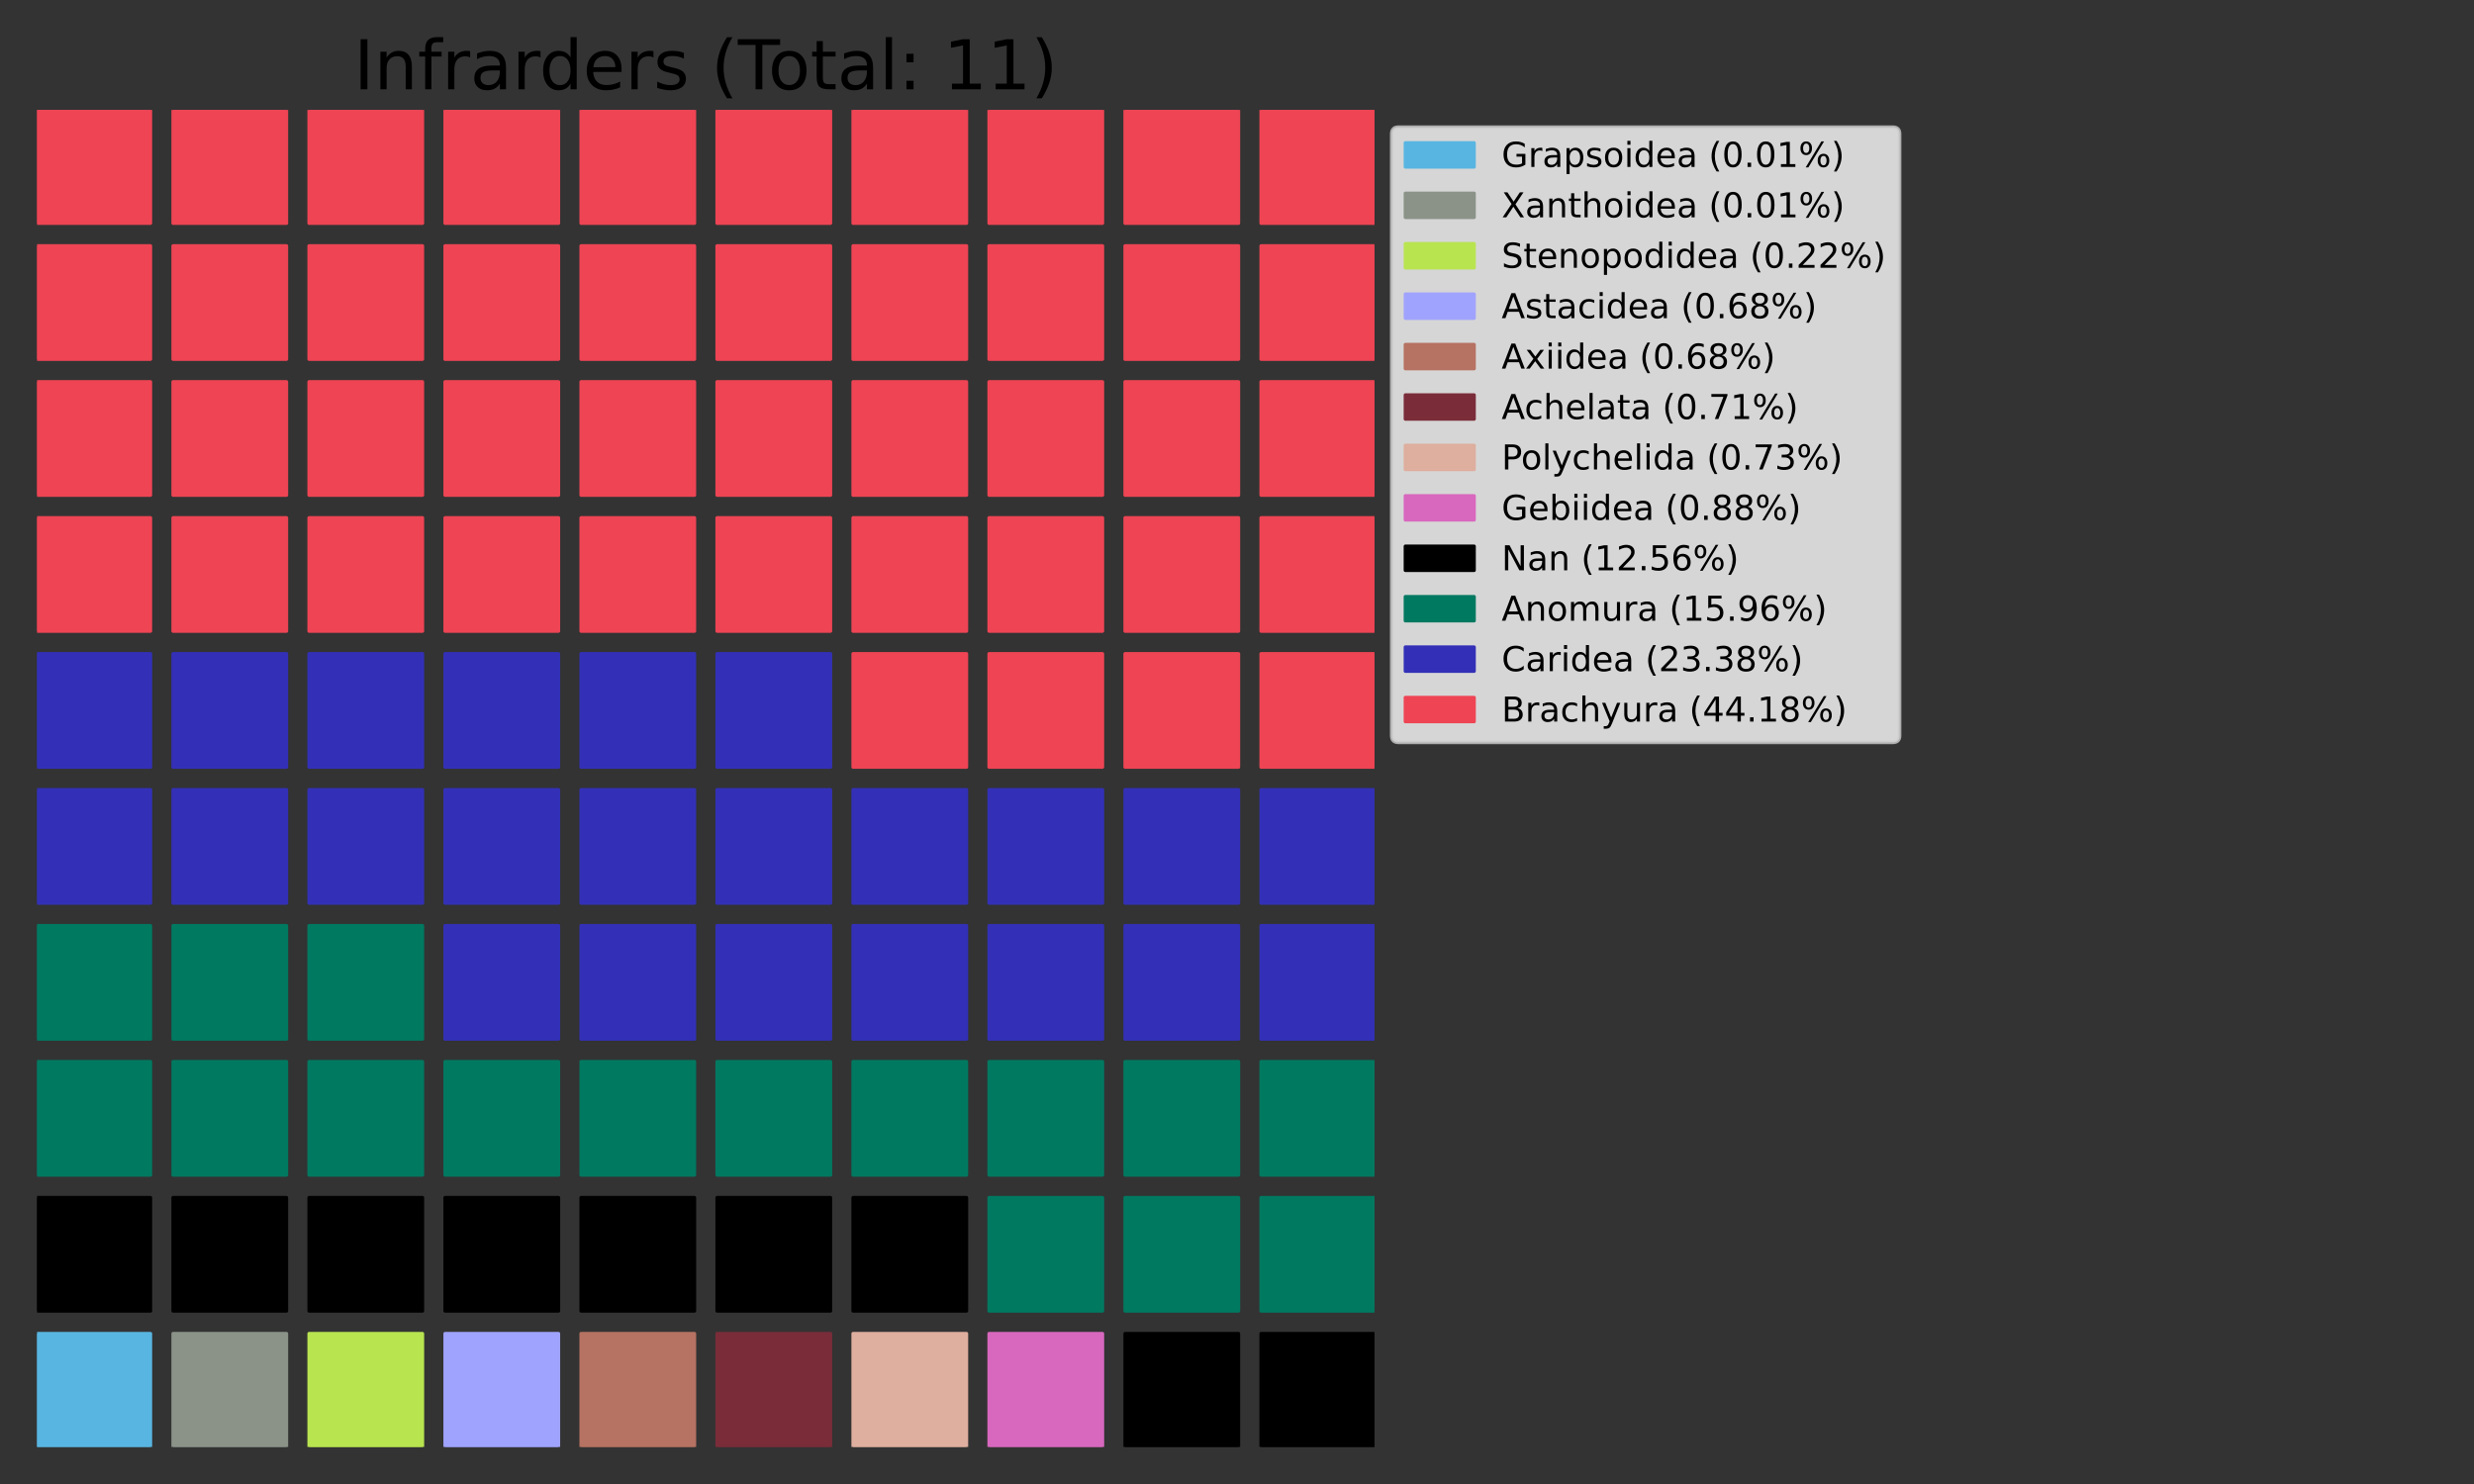 <?xml version="1.0" encoding="utf-8" standalone="no"?>
<!DOCTYPE svg PUBLIC "-//W3C//DTD SVG 1.1//EN"
  "http://www.w3.org/Graphics/SVG/1.1/DTD/svg11.dtd">
<!-- Created with matplotlib (https://matplotlib.org/) -->
<svg height="432pt" version="1.1" viewBox="0 0 720 432" width="720pt" xmlns="http://www.w3.org/2000/svg" xmlns:xlink="http://www.w3.org/1999/xlink">
 <rect x="0" y="0" width="720" height="432" fill="#333333" stroke="none"/>
 <defs>
  <style type="text/css">*{stroke-linecap:butt;stroke-linejoin:round;}</style>
 </defs>
 <g id="figure_1">
  <g id="patch_1">
   <path d="M 0 432 
L 720 432 
L 720 0 
L 0 0 
z
" style="fill:none;"/>
  </g>
  <g id="axes_1">
   <g id="patch_2">
    <path clip-path="url(#p8148601b34)" d="M 10.8 421.2 
L 43.783 421.2 
L 43.783 388.217 
L 10.8 388.217 
z
" style="fill:#58b5e1;stroke:#58b5e1;stroke-linejoin:miter;"/>
   </g>
   <g id="patch_3">
    <path clip-path="url(#p8148601b34)" d="M 50.38 421.2 
L 83.363 421.2 
L 83.363 388.217 
L 50.38 388.217 
z
" style="fill:#8b9388;stroke:#8b9388;stroke-linejoin:miter;"/>
   </g>
   <g id="patch_4">
    <path clip-path="url(#p8148601b34)" d="M 89.96 421.2 
L 122.943 421.2 
L 122.943 388.217 
L 89.96 388.217 
z
" style="fill:#b8e450;stroke:#b8e450;stroke-linejoin:miter;"/>
   </g>
   <g id="patch_5">
    <path clip-path="url(#p8148601b34)" d="M 129.54 421.2 
L 162.523 421.2 
L 162.523 388.217 
L 129.54 388.217 
z
" style="fill:#a0a3fd;stroke:#a0a3fd;stroke-linejoin:miter;"/>
   </g>
   <g id="patch_6">
    <path clip-path="url(#p8148601b34)" d="M 169.12 421.2 
L 202.103 421.2 
L 202.103 388.217 
L 169.12 388.217 
z
" style="fill:#b67262;stroke:#b67262;stroke-linejoin:miter;"/>
   </g>
   <g id="patch_7">
    <path clip-path="url(#p8148601b34)" d="M 208.7 421.2 
L 241.683 421.2 
L 241.683 388.217 
L 208.7 388.217 
z
" style="fill:#7a2c39;stroke:#7a2c39;stroke-linejoin:miter;"/>
   </g>
   <g id="patch_8">
    <path clip-path="url(#p8148601b34)" d="M 248.28 421.2 
L 281.263 421.2 
L 281.263 388.217 
L 248.28 388.217 
z
" style="fill:#deae9e;stroke:#deae9e;stroke-linejoin:miter;"/>
   </g>
   <g id="patch_9">
    <path clip-path="url(#p8148601b34)" d="M 287.86 421.2 
L 320.843 421.2 
L 320.843 388.217 
L 287.86 388.217 
z
" style="fill:#d867be;stroke:#d867be;stroke-linejoin:miter;"/>
   </g>
   <g id="patch_10">
    <path clip-path="url(#p8148601b34)" d="M 327.44 421.2 
L 360.423 421.2 
L 360.423 388.217 
L 327.44 388.217 
z
" style="stroke:#000000;stroke-linejoin:miter;"/>
   </g>
   <g id="patch_11">
    <path clip-path="url(#p8148601b34)" d="M 367.02 421.2 
L 400.003 421.2 
L 400.003 388.217 
L 367.02 388.217 
z
" style="stroke:#000000;stroke-linejoin:miter;"/>
   </g>
   <g id="patch_12">
    <path clip-path="url(#p8148601b34)" d="M 10.8 381.62 
L 43.783 381.62 
L 43.783 348.637 
L 10.8 348.637 
z
" style="stroke:#000000;stroke-linejoin:miter;"/>
   </g>
   <g id="patch_13">
    <path clip-path="url(#p8148601b34)" d="M 50.38 381.62 
L 83.363 381.62 
L 83.363 348.637 
L 50.38 348.637 
z
" style="stroke:#000000;stroke-linejoin:miter;"/>
   </g>
   <g id="patch_14">
    <path clip-path="url(#p8148601b34)" d="M 89.96 381.62 
L 122.943 381.62 
L 122.943 348.637 
L 89.96 348.637 
z
" style="stroke:#000000;stroke-linejoin:miter;"/>
   </g>
   <g id="patch_15">
    <path clip-path="url(#p8148601b34)" d="M 129.54 381.62 
L 162.523 381.62 
L 162.523 348.637 
L 129.54 348.637 
z
" style="stroke:#000000;stroke-linejoin:miter;"/>
   </g>
   <g id="patch_16">
    <path clip-path="url(#p8148601b34)" d="M 169.12 381.62 
L 202.103 381.62 
L 202.103 348.637 
L 169.12 348.637 
z
" style="stroke:#000000;stroke-linejoin:miter;"/>
   </g>
   <g id="patch_17">
    <path clip-path="url(#p8148601b34)" d="M 208.7 381.62 
L 241.683 381.62 
L 241.683 348.637 
L 208.7 348.637 
z
" style="stroke:#000000;stroke-linejoin:miter;"/>
   </g>
   <g id="patch_18">
    <path clip-path="url(#p8148601b34)" d="M 248.28 381.62 
L 281.263 381.62 
L 281.263 348.637 
L 248.28 348.637 
z
" style="stroke:#000000;stroke-linejoin:miter;"/>
   </g>
   <g id="patch_19">
    <path clip-path="url(#p8148601b34)" d="M 287.86 381.62 
L 320.843 381.62 
L 320.843 348.637 
L 287.86 348.637 
z
" style="fill:#007961;stroke:#007961;stroke-linejoin:miter;"/>
   </g>
   <g id="patch_20">
    <path clip-path="url(#p8148601b34)" d="M 327.44 381.62 
L 360.423 381.62 
L 360.423 348.637 
L 327.44 348.637 
z
" style="fill:#007961;stroke:#007961;stroke-linejoin:miter;"/>
   </g>
   <g id="patch_21">
    <path clip-path="url(#p8148601b34)" d="M 367.02 381.62 
L 400.003 381.62 
L 400.003 348.637 
L 367.02 348.637 
z
" style="fill:#007961;stroke:#007961;stroke-linejoin:miter;"/>
   </g>
   <g id="patch_22">
    <path clip-path="url(#p8148601b34)" d="M 10.8 342.04 
L 43.783 342.04 
L 43.783 309.057 
L 10.8 309.057 
z
" style="fill:#007961;stroke:#007961;stroke-linejoin:miter;"/>
   </g>
   <g id="patch_23">
    <path clip-path="url(#p8148601b34)" d="M 50.38 342.04 
L 83.363 342.04 
L 83.363 309.057 
L 50.38 309.057 
z
" style="fill:#007961;stroke:#007961;stroke-linejoin:miter;"/>
   </g>
   <g id="patch_24">
    <path clip-path="url(#p8148601b34)" d="M 89.96 342.04 
L 122.943 342.04 
L 122.943 309.057 
L 89.96 309.057 
z
" style="fill:#007961;stroke:#007961;stroke-linejoin:miter;"/>
   </g>
   <g id="patch_25">
    <path clip-path="url(#p8148601b34)" d="M 129.54 342.04 
L 162.523 342.04 
L 162.523 309.057 
L 129.54 309.057 
z
" style="fill:#007961;stroke:#007961;stroke-linejoin:miter;"/>
   </g>
   <g id="patch_26">
    <path clip-path="url(#p8148601b34)" d="M 169.12 342.04 
L 202.103 342.04 
L 202.103 309.057 
L 169.12 309.057 
z
" style="fill:#007961;stroke:#007961;stroke-linejoin:miter;"/>
   </g>
   <g id="patch_27">
    <path clip-path="url(#p8148601b34)" d="M 208.7 342.04 
L 241.683 342.04 
L 241.683 309.057 
L 208.7 309.057 
z
" style="fill:#007961;stroke:#007961;stroke-linejoin:miter;"/>
   </g>
   <g id="patch_28">
    <path clip-path="url(#p8148601b34)" d="M 248.28 342.04 
L 281.263 342.04 
L 281.263 309.057 
L 248.28 309.057 
z
" style="fill:#007961;stroke:#007961;stroke-linejoin:miter;"/>
   </g>
   <g id="patch_29">
    <path clip-path="url(#p8148601b34)" d="M 287.86 342.04 
L 320.843 342.04 
L 320.843 309.057 
L 287.86 309.057 
z
" style="fill:#007961;stroke:#007961;stroke-linejoin:miter;"/>
   </g>
   <g id="patch_30">
    <path clip-path="url(#p8148601b34)" d="M 327.44 342.04 
L 360.423 342.04 
L 360.423 309.057 
L 327.44 309.057 
z
" style="fill:#007961;stroke:#007961;stroke-linejoin:miter;"/>
   </g>
   <g id="patch_31">
    <path clip-path="url(#p8148601b34)" d="M 367.02 342.04 
L 400.003 342.04 
L 400.003 309.057 
L 367.02 309.057 
z
" style="fill:#007961;stroke:#007961;stroke-linejoin:miter;"/>
   </g>
   <g id="patch_32">
    <path clip-path="url(#p8148601b34)" d="M 10.8 302.46 
L 43.783 302.46 
L 43.783 269.477 
L 10.8 269.477 
z
" style="fill:#007961;stroke:#007961;stroke-linejoin:miter;"/>
   </g>
   <g id="patch_33">
    <path clip-path="url(#p8148601b34)" d="M 50.38 302.46 
L 83.363 302.46 
L 83.363 269.477 
L 50.38 269.477 
z
" style="fill:#007961;stroke:#007961;stroke-linejoin:miter;"/>
   </g>
   <g id="patch_34">
    <path clip-path="url(#p8148601b34)" d="M 89.96 302.46 
L 122.943 302.46 
L 122.943 269.477 
L 89.96 269.477 
z
" style="fill:#007961;stroke:#007961;stroke-linejoin:miter;"/>
   </g>
   <g id="patch_35">
    <path clip-path="url(#p8148601b34)" d="M 129.54 302.46 
L 162.523 302.46 
L 162.523 269.477 
L 129.54 269.477 
z
" style="fill:#3330b7;stroke:#3330b7;stroke-linejoin:miter;"/>
   </g>
   <g id="patch_36">
    <path clip-path="url(#p8148601b34)" d="M 169.12 302.46 
L 202.103 302.46 
L 202.103 269.477 
L 169.12 269.477 
z
" style="fill:#3330b7;stroke:#3330b7;stroke-linejoin:miter;"/>
   </g>
   <g id="patch_37">
    <path clip-path="url(#p8148601b34)" d="M 208.7 302.46 
L 241.683 302.46 
L 241.683 269.477 
L 208.7 269.477 
z
" style="fill:#3330b7;stroke:#3330b7;stroke-linejoin:miter;"/>
   </g>
   <g id="patch_38">
    <path clip-path="url(#p8148601b34)" d="M 248.28 302.46 
L 281.263 302.46 
L 281.263 269.477 
L 248.28 269.477 
z
" style="fill:#3330b7;stroke:#3330b7;stroke-linejoin:miter;"/>
   </g>
   <g id="patch_39">
    <path clip-path="url(#p8148601b34)" d="M 287.86 302.46 
L 320.843 302.46 
L 320.843 269.477 
L 287.86 269.477 
z
" style="fill:#3330b7;stroke:#3330b7;stroke-linejoin:miter;"/>
   </g>
   <g id="patch_40">
    <path clip-path="url(#p8148601b34)" d="M 327.44 302.46 
L 360.423 302.46 
L 360.423 269.477 
L 327.44 269.477 
z
" style="fill:#3330b7;stroke:#3330b7;stroke-linejoin:miter;"/>
   </g>
   <g id="patch_41">
    <path clip-path="url(#p8148601b34)" d="M 367.02 302.46 
L 400.003 302.46 
L 400.003 269.477 
L 367.02 269.477 
z
" style="fill:#3330b7;stroke:#3330b7;stroke-linejoin:miter;"/>
   </g>
   <g id="patch_42">
    <path clip-path="url(#p8148601b34)" d="M 10.8 262.88 
L 43.783 262.88 
L 43.783 229.897 
L 10.8 229.897 
z
" style="fill:#3330b7;stroke:#3330b7;stroke-linejoin:miter;"/>
   </g>
   <g id="patch_43">
    <path clip-path="url(#p8148601b34)" d="M 50.38 262.88 
L 83.363 262.88 
L 83.363 229.897 
L 50.38 229.897 
z
" style="fill:#3330b7;stroke:#3330b7;stroke-linejoin:miter;"/>
   </g>
   <g id="patch_44">
    <path clip-path="url(#p8148601b34)" d="M 89.96 262.88 
L 122.943 262.88 
L 122.943 229.897 
L 89.96 229.897 
z
" style="fill:#3330b7;stroke:#3330b7;stroke-linejoin:miter;"/>
   </g>
   <g id="patch_45">
    <path clip-path="url(#p8148601b34)" d="M 129.54 262.88 
L 162.523 262.88 
L 162.523 229.897 
L 129.54 229.897 
z
" style="fill:#3330b7;stroke:#3330b7;stroke-linejoin:miter;"/>
   </g>
   <g id="patch_46">
    <path clip-path="url(#p8148601b34)" d="M 169.12 262.88 
L 202.103 262.88 
L 202.103 229.897 
L 169.12 229.897 
z
" style="fill:#3330b7;stroke:#3330b7;stroke-linejoin:miter;"/>
   </g>
   <g id="patch_47">
    <path clip-path="url(#p8148601b34)" d="M 208.7 262.88 
L 241.683 262.88 
L 241.683 229.897 
L 208.7 229.897 
z
" style="fill:#3330b7;stroke:#3330b7;stroke-linejoin:miter;"/>
   </g>
   <g id="patch_48">
    <path clip-path="url(#p8148601b34)" d="M 248.28 262.88 
L 281.263 262.88 
L 281.263 229.897 
L 248.28 229.897 
z
" style="fill:#3330b7;stroke:#3330b7;stroke-linejoin:miter;"/>
   </g>
   <g id="patch_49">
    <path clip-path="url(#p8148601b34)" d="M 287.86 262.88 
L 320.843 262.88 
L 320.843 229.897 
L 287.86 229.897 
z
" style="fill:#3330b7;stroke:#3330b7;stroke-linejoin:miter;"/>
   </g>
   <g id="patch_50">
    <path clip-path="url(#p8148601b34)" d="M 327.44 262.88 
L 360.423 262.88 
L 360.423 229.897 
L 327.44 229.897 
z
" style="fill:#3330b7;stroke:#3330b7;stroke-linejoin:miter;"/>
   </g>
   <g id="patch_51">
    <path clip-path="url(#p8148601b34)" d="M 367.02 262.88 
L 400.003 262.88 
L 400.003 229.897 
L 367.02 229.897 
z
" style="fill:#3330b7;stroke:#3330b7;stroke-linejoin:miter;"/>
   </g>
   <g id="patch_52">
    <path clip-path="url(#p8148601b34)" d="M 10.8 223.3 
L 43.783 223.3 
L 43.783 190.317 
L 10.8 190.317 
z
" style="fill:#3330b7;stroke:#3330b7;stroke-linejoin:miter;"/>
   </g>
   <g id="patch_53">
    <path clip-path="url(#p8148601b34)" d="M 50.38 223.3 
L 83.363 223.3 
L 83.363 190.317 
L 50.38 190.317 
z
" style="fill:#3330b7;stroke:#3330b7;stroke-linejoin:miter;"/>
   </g>
   <g id="patch_54">
    <path clip-path="url(#p8148601b34)" d="M 89.96 223.3 
L 122.943 223.3 
L 122.943 190.317 
L 89.96 190.317 
z
" style="fill:#3330b7;stroke:#3330b7;stroke-linejoin:miter;"/>
   </g>
   <g id="patch_55">
    <path clip-path="url(#p8148601b34)" d="M 129.54 223.3 
L 162.523 223.3 
L 162.523 190.317 
L 129.54 190.317 
z
" style="fill:#3330b7;stroke:#3330b7;stroke-linejoin:miter;"/>
   </g>
   <g id="patch_56">
    <path clip-path="url(#p8148601b34)" d="M 169.12 223.3 
L 202.103 223.3 
L 202.103 190.317 
L 169.12 190.317 
z
" style="fill:#3330b7;stroke:#3330b7;stroke-linejoin:miter;"/>
   </g>
   <g id="patch_57">
    <path clip-path="url(#p8148601b34)" d="M 208.7 223.3 
L 241.683 223.3 
L 241.683 190.317 
L 208.7 190.317 
z
" style="fill:#3330b7;stroke:#3330b7;stroke-linejoin:miter;"/>
   </g>
   <g id="patch_58">
    <path clip-path="url(#p8148601b34)" d="M 248.28 223.3 
L 281.263 223.3 
L 281.263 190.317 
L 248.28 190.317 
z
" style="fill:#ee4454;stroke:#ee4454;stroke-linejoin:miter;"/>
   </g>
   <g id="patch_59">
    <path clip-path="url(#p8148601b34)" d="M 287.86 223.3 
L 320.843 223.3 
L 320.843 190.317 
L 287.86 190.317 
z
" style="fill:#ee4454;stroke:#ee4454;stroke-linejoin:miter;"/>
   </g>
   <g id="patch_60">
    <path clip-path="url(#p8148601b34)" d="M 327.44 223.3 
L 360.423 223.3 
L 360.423 190.317 
L 327.44 190.317 
z
" style="fill:#ee4454;stroke:#ee4454;stroke-linejoin:miter;"/>
   </g>
   <g id="patch_61">
    <path clip-path="url(#p8148601b34)" d="M 367.02 223.3 
L 400.003 223.3 
L 400.003 190.317 
L 367.02 190.317 
z
" style="fill:#ee4454;stroke:#ee4454;stroke-linejoin:miter;"/>
   </g>
   <g id="patch_62">
    <path clip-path="url(#p8148601b34)" d="M 10.8 183.72 
L 43.783 183.72 
L 43.783 150.737 
L 10.8 150.737 
z
" style="fill:#ee4454;stroke:#ee4454;stroke-linejoin:miter;"/>
   </g>
   <g id="patch_63">
    <path clip-path="url(#p8148601b34)" d="M 50.38 183.72 
L 83.363 183.72 
L 83.363 150.737 
L 50.38 150.737 
z
" style="fill:#ee4454;stroke:#ee4454;stroke-linejoin:miter;"/>
   </g>
   <g id="patch_64">
    <path clip-path="url(#p8148601b34)" d="M 89.96 183.72 
L 122.943 183.72 
L 122.943 150.737 
L 89.96 150.737 
z
" style="fill:#ee4454;stroke:#ee4454;stroke-linejoin:miter;"/>
   </g>
   <g id="patch_65">
    <path clip-path="url(#p8148601b34)" d="M 129.54 183.72 
L 162.523 183.72 
L 162.523 150.737 
L 129.54 150.737 
z
" style="fill:#ee4454;stroke:#ee4454;stroke-linejoin:miter;"/>
   </g>
   <g id="patch_66">
    <path clip-path="url(#p8148601b34)" d="M 169.12 183.72 
L 202.103 183.72 
L 202.103 150.737 
L 169.12 150.737 
z
" style="fill:#ee4454;stroke:#ee4454;stroke-linejoin:miter;"/>
   </g>
   <g id="patch_67">
    <path clip-path="url(#p8148601b34)" d="M 208.7 183.72 
L 241.683 183.72 
L 241.683 150.737 
L 208.7 150.737 
z
" style="fill:#ee4454;stroke:#ee4454;stroke-linejoin:miter;"/>
   </g>
   <g id="patch_68">
    <path clip-path="url(#p8148601b34)" d="M 248.28 183.72 
L 281.263 183.72 
L 281.263 150.737 
L 248.28 150.737 
z
" style="fill:#ee4454;stroke:#ee4454;stroke-linejoin:miter;"/>
   </g>
   <g id="patch_69">
    <path clip-path="url(#p8148601b34)" d="M 287.86 183.72 
L 320.843 183.72 
L 320.843 150.737 
L 287.86 150.737 
z
" style="fill:#ee4454;stroke:#ee4454;stroke-linejoin:miter;"/>
   </g>
   <g id="patch_70">
    <path clip-path="url(#p8148601b34)" d="M 327.44 183.72 
L 360.423 183.72 
L 360.423 150.737 
L 327.44 150.737 
z
" style="fill:#ee4454;stroke:#ee4454;stroke-linejoin:miter;"/>
   </g>
   <g id="patch_71">
    <path clip-path="url(#p8148601b34)" d="M 367.02 183.72 
L 400.003 183.72 
L 400.003 150.737 
L 367.02 150.737 
z
" style="fill:#ee4454;stroke:#ee4454;stroke-linejoin:miter;"/>
   </g>
   <g id="patch_72">
    <path clip-path="url(#p8148601b34)" d="M 10.8 144.14 
L 43.783 144.14 
L 43.783 111.157 
L 10.8 111.157 
z
" style="fill:#ee4454;stroke:#ee4454;stroke-linejoin:miter;"/>
   </g>
   <g id="patch_73">
    <path clip-path="url(#p8148601b34)" d="M 50.38 144.14 
L 83.363 144.14 
L 83.363 111.157 
L 50.38 111.157 
z
" style="fill:#ee4454;stroke:#ee4454;stroke-linejoin:miter;"/>
   </g>
   <g id="patch_74">
    <path clip-path="url(#p8148601b34)" d="M 89.96 144.14 
L 122.943 144.14 
L 122.943 111.157 
L 89.96 111.157 
z
" style="fill:#ee4454;stroke:#ee4454;stroke-linejoin:miter;"/>
   </g>
   <g id="patch_75">
    <path clip-path="url(#p8148601b34)" d="M 129.54 144.14 
L 162.523 144.14 
L 162.523 111.157 
L 129.54 111.157 
z
" style="fill:#ee4454;stroke:#ee4454;stroke-linejoin:miter;"/>
   </g>
   <g id="patch_76">
    <path clip-path="url(#p8148601b34)" d="M 169.12 144.14 
L 202.103 144.14 
L 202.103 111.157 
L 169.12 111.157 
z
" style="fill:#ee4454;stroke:#ee4454;stroke-linejoin:miter;"/>
   </g>
   <g id="patch_77">
    <path clip-path="url(#p8148601b34)" d="M 208.7 144.14 
L 241.683 144.14 
L 241.683 111.157 
L 208.7 111.157 
z
" style="fill:#ee4454;stroke:#ee4454;stroke-linejoin:miter;"/>
   </g>
   <g id="patch_78">
    <path clip-path="url(#p8148601b34)" d="M 248.28 144.14 
L 281.263 144.14 
L 281.263 111.157 
L 248.28 111.157 
z
" style="fill:#ee4454;stroke:#ee4454;stroke-linejoin:miter;"/>
   </g>
   <g id="patch_79">
    <path clip-path="url(#p8148601b34)" d="M 287.86 144.14 
L 320.843 144.14 
L 320.843 111.157 
L 287.86 111.157 
z
" style="fill:#ee4454;stroke:#ee4454;stroke-linejoin:miter;"/>
   </g>
   <g id="patch_80">
    <path clip-path="url(#p8148601b34)" d="M 327.44 144.14 
L 360.423 144.14 
L 360.423 111.157 
L 327.44 111.157 
z
" style="fill:#ee4454;stroke:#ee4454;stroke-linejoin:miter;"/>
   </g>
   <g id="patch_81">
    <path clip-path="url(#p8148601b34)" d="M 367.02 144.14 
L 400.003 144.14 
L 400.003 111.157 
L 367.02 111.157 
z
" style="fill:#ee4454;stroke:#ee4454;stroke-linejoin:miter;"/>
   </g>
   <g id="patch_82">
    <path clip-path="url(#p8148601b34)" d="M 10.8 104.56 
L 43.783 104.56 
L 43.783 71.577 
L 10.8 71.577 
z
" style="fill:#ee4454;stroke:#ee4454;stroke-linejoin:miter;"/>
   </g>
   <g id="patch_83">
    <path clip-path="url(#p8148601b34)" d="M 50.38 104.56 
L 83.363 104.56 
L 83.363 71.577 
L 50.38 71.577 
z
" style="fill:#ee4454;stroke:#ee4454;stroke-linejoin:miter;"/>
   </g>
   <g id="patch_84">
    <path clip-path="url(#p8148601b34)" d="M 89.96 104.56 
L 122.943 104.56 
L 122.943 71.577 
L 89.96 71.577 
z
" style="fill:#ee4454;stroke:#ee4454;stroke-linejoin:miter;"/>
   </g>
   <g id="patch_85">
    <path clip-path="url(#p8148601b34)" d="M 129.54 104.56 
L 162.523 104.56 
L 162.523 71.577 
L 129.54 71.577 
z
" style="fill:#ee4454;stroke:#ee4454;stroke-linejoin:miter;"/>
   </g>
   <g id="patch_86">
    <path clip-path="url(#p8148601b34)" d="M 169.12 104.56 
L 202.103 104.56 
L 202.103 71.577 
L 169.12 71.577 
z
" style="fill:#ee4454;stroke:#ee4454;stroke-linejoin:miter;"/>
   </g>
   <g id="patch_87">
    <path clip-path="url(#p8148601b34)" d="M 208.7 104.56 
L 241.683 104.56 
L 241.683 71.577 
L 208.7 71.577 
z
" style="fill:#ee4454;stroke:#ee4454;stroke-linejoin:miter;"/>
   </g>
   <g id="patch_88">
    <path clip-path="url(#p8148601b34)" d="M 248.28 104.56 
L 281.263 104.56 
L 281.263 71.577 
L 248.28 71.577 
z
" style="fill:#ee4454;stroke:#ee4454;stroke-linejoin:miter;"/>
   </g>
   <g id="patch_89">
    <path clip-path="url(#p8148601b34)" d="M 287.86 104.56 
L 320.843 104.56 
L 320.843 71.577 
L 287.86 71.577 
z
" style="fill:#ee4454;stroke:#ee4454;stroke-linejoin:miter;"/>
   </g>
   <g id="patch_90">
    <path clip-path="url(#p8148601b34)" d="M 327.44 104.56 
L 360.423 104.56 
L 360.423 71.577 
L 327.44 71.577 
z
" style="fill:#ee4454;stroke:#ee4454;stroke-linejoin:miter;"/>
   </g>
   <g id="patch_91">
    <path clip-path="url(#p8148601b34)" d="M 367.02 104.56 
L 400.003 104.56 
L 400.003 71.577 
L 367.02 71.577 
z
" style="fill:#ee4454;stroke:#ee4454;stroke-linejoin:miter;"/>
   </g>
   <g id="patch_92">
    <path clip-path="url(#p8148601b34)" d="M 10.8 64.98 
L 43.783 64.98 
L 43.783 31.997 
L 10.8 31.997 
z
" style="fill:#ee4454;stroke:#ee4454;stroke-linejoin:miter;"/>
   </g>
   <g id="patch_93">
    <path clip-path="url(#p8148601b34)" d="M 50.38 64.98 
L 83.363 64.98 
L 83.363 31.997 
L 50.38 31.997 
z
" style="fill:#ee4454;stroke:#ee4454;stroke-linejoin:miter;"/>
   </g>
   <g id="patch_94">
    <path clip-path="url(#p8148601b34)" d="M 89.96 64.98 
L 122.943 64.98 
L 122.943 31.997 
L 89.96 31.997 
z
" style="fill:#ee4454;stroke:#ee4454;stroke-linejoin:miter;"/>
   </g>
   <g id="patch_95">
    <path clip-path="url(#p8148601b34)" d="M 129.54 64.98 
L 162.523 64.98 
L 162.523 31.997 
L 129.54 31.997 
z
" style="fill:#ee4454;stroke:#ee4454;stroke-linejoin:miter;"/>
   </g>
   <g id="patch_96">
    <path clip-path="url(#p8148601b34)" d="M 169.12 64.98 
L 202.103 64.98 
L 202.103 31.997 
L 169.12 31.997 
z
" style="fill:#ee4454;stroke:#ee4454;stroke-linejoin:miter;"/>
   </g>
   <g id="patch_97">
    <path clip-path="url(#p8148601b34)" d="M 208.7 64.98 
L 241.683 64.98 
L 241.683 31.997 
L 208.7 31.997 
z
" style="fill:#ee4454;stroke:#ee4454;stroke-linejoin:miter;"/>
   </g>
   <g id="patch_98">
    <path clip-path="url(#p8148601b34)" d="M 248.28 64.98 
L 281.263 64.98 
L 281.263 31.997 
L 248.28 31.997 
z
" style="fill:#ee4454;stroke:#ee4454;stroke-linejoin:miter;"/>
   </g>
   <g id="patch_99">
    <path clip-path="url(#p8148601b34)" d="M 287.86 64.98 
L 320.843 64.98 
L 320.843 31.997 
L 287.86 31.997 
z
" style="fill:#ee4454;stroke:#ee4454;stroke-linejoin:miter;"/>
   </g>
   <g id="patch_100">
    <path clip-path="url(#p8148601b34)" d="M 327.44 64.98 
L 360.423 64.98 
L 360.423 31.997 
L 327.44 31.997 
z
" style="fill:#ee4454;stroke:#ee4454;stroke-linejoin:miter;"/>
   </g>
   <g id="patch_101">
    <path clip-path="url(#p8148601b34)" d="M 367.02 64.98 
L 400.003 64.98 
L 400.003 31.997 
L 367.02 31.997 
z
" style="fill:#ee4454;stroke:#ee4454;stroke-linejoin:miter;"/>
   </g>
   <g id="text_1">
    <!-- Infrarders (Total: 11) -->
    <g transform="translate(102.991 25.997)scale(0.2 -0.2)">
     <defs>
      <path d="M 9.812 72.906 
L 19.672 72.906 
L 19.672 0 
L 9.812 0 
z
" id="DejaVuSans-73"/>
      <path d="M 54.891 33.016 
L 54.891 0 
L 45.906 0 
L 45.906 32.719 
Q 45.906 40.484 42.875 44.328 
Q 39.844 48.188 33.797 48.188 
Q 26.516 48.188 22.312 43.547 
Q 18.109 38.922 18.109 30.906 
L 18.109 0 
L 9.078 0 
L 9.078 54.688 
L 18.109 54.688 
L 18.109 46.188 
Q 21.344 51.125 25.703 53.562 
Q 30.078 56 35.797 56 
Q 45.219 56 50.047 50.172 
Q 54.891 44.344 54.891 33.016 
z
" id="DejaVuSans-110"/>
      <path d="M 37.109 75.984 
L 37.109 68.5 
L 28.516 68.5 
Q 23.688 68.5 21.797 66.547 
Q 19.922 64.594 19.922 59.516 
L 19.922 54.688 
L 34.719 54.688 
L 34.719 47.703 
L 19.922 47.703 
L 19.922 0 
L 10.891 0 
L 10.891 47.703 
L 2.297 47.703 
L 2.297 54.688 
L 10.891 54.688 
L 10.891 58.5 
Q 10.891 67.625 15.141 71.797 
Q 19.391 75.984 28.609 75.984 
z
" id="DejaVuSans-102"/>
      <path d="M 41.109 46.297 
Q 39.594 47.172 37.812 47.578 
Q 36.031 48 33.891 48 
Q 26.266 48 22.188 43.047 
Q 18.109 38.094 18.109 28.812 
L 18.109 0 
L 9.078 0 
L 9.078 54.688 
L 18.109 54.688 
L 18.109 46.188 
Q 20.953 51.172 25.484 53.578 
Q 30.031 56 36.531 56 
Q 37.453 56 38.578 55.875 
Q 39.703 55.766 41.062 55.516 
z
" id="DejaVuSans-114"/>
      <path d="M 34.281 27.484 
Q 23.391 27.484 19.188 25 
Q 14.984 22.516 14.984 16.5 
Q 14.984 11.719 18.141 8.906 
Q 21.297 6.109 26.703 6.109 
Q 34.188 6.109 38.703 11.406 
Q 43.219 16.703 43.219 25.484 
L 43.219 27.484 
z
M 52.203 31.203 
L 52.203 0 
L 43.219 0 
L 43.219 8.297 
Q 40.141 3.328 35.547 0.953 
Q 30.953 -1.422 24.312 -1.422 
Q 15.922 -1.422 10.953 3.297 
Q 6 8.016 6 15.922 
Q 6 25.141 12.172 29.828 
Q 18.359 34.516 30.609 34.516 
L 43.219 34.516 
L 43.219 35.406 
Q 43.219 41.609 39.141 45 
Q 35.062 48.391 27.688 48.391 
Q 23 48.391 18.547 47.266 
Q 14.109 46.141 10.016 43.891 
L 10.016 52.203 
Q 14.938 54.109 19.578 55.047 
Q 24.219 56 28.609 56 
Q 40.484 56 46.344 49.844 
Q 52.203 43.703 52.203 31.203 
z
" id="DejaVuSans-97"/>
      <path d="M 45.406 46.391 
L 45.406 75.984 
L 54.391 75.984 
L 54.391 0 
L 45.406 0 
L 45.406 8.203 
Q 42.578 3.328 38.25 0.953 
Q 33.938 -1.422 27.875 -1.422 
Q 17.969 -1.422 11.734 6.484 
Q 5.516 14.406 5.516 27.297 
Q 5.516 40.188 11.734 48.094 
Q 17.969 56 27.875 56 
Q 33.938 56 38.25 53.625 
Q 42.578 51.266 45.406 46.391 
z
M 14.797 27.297 
Q 14.797 17.391 18.875 11.75 
Q 22.953 6.109 30.078 6.109 
Q 37.203 6.109 41.297 11.75 
Q 45.406 17.391 45.406 27.297 
Q 45.406 37.203 41.297 42.844 
Q 37.203 48.484 30.078 48.484 
Q 22.953 48.484 18.875 42.844 
Q 14.797 37.203 14.797 27.297 
z
" id="DejaVuSans-100"/>
      <path d="M 56.203 29.594 
L 56.203 25.203 
L 14.891 25.203 
Q 15.484 15.922 20.484 11.062 
Q 25.484 6.203 34.422 6.203 
Q 39.594 6.203 44.453 7.469 
Q 49.312 8.734 54.109 11.281 
L 54.109 2.781 
Q 49.266 0.734 44.188 -0.344 
Q 39.109 -1.422 33.891 -1.422 
Q 20.797 -1.422 13.156 6.188 
Q 5.516 13.812 5.516 26.812 
Q 5.516 40.234 12.766 48.109 
Q 20.016 56 32.328 56 
Q 43.359 56 49.781 48.891 
Q 56.203 41.797 56.203 29.594 
z
M 47.219 32.234 
Q 47.125 39.594 43.094 43.984 
Q 39.062 48.391 32.422 48.391 
Q 24.906 48.391 20.391 44.141 
Q 15.875 39.891 15.188 32.172 
z
" id="DejaVuSans-101"/>
      <path d="M 44.281 53.078 
L 44.281 44.578 
Q 40.484 46.531 36.375 47.5 
Q 32.281 48.484 27.875 48.484 
Q 21.188 48.484 17.844 46.438 
Q 14.5 44.391 14.5 40.281 
Q 14.5 37.156 16.891 35.375 
Q 19.281 33.594 26.516 31.984 
L 29.594 31.297 
Q 39.156 29.25 43.188 25.516 
Q 47.219 21.781 47.219 15.094 
Q 47.219 7.469 41.188 3.016 
Q 35.156 -1.422 24.609 -1.422 
Q 20.219 -1.422 15.453 -0.562 
Q 10.688 0.297 5.422 2 
L 5.422 11.281 
Q 10.406 8.688 15.234 7.391 
Q 20.062 6.109 24.812 6.109 
Q 31.156 6.109 34.562 8.281 
Q 37.984 10.453 37.984 14.406 
Q 37.984 18.062 35.516 20.016 
Q 33.062 21.969 24.703 23.781 
L 21.578 24.516 
Q 13.234 26.266 9.516 29.906 
Q 5.812 33.547 5.812 39.891 
Q 5.812 47.609 11.281 51.797 
Q 16.75 56 26.812 56 
Q 31.781 56 36.172 55.266 
Q 40.578 54.547 44.281 53.078 
z
" id="DejaVuSans-115"/>
      <path id="DejaVuSans-32"/>
      <path d="M 31 75.875 
Q 24.469 64.656 21.281 53.656 
Q 18.109 42.672 18.109 31.391 
Q 18.109 20.125 21.312 9.062 
Q 24.516 -2 31 -13.188 
L 23.188 -13.188 
Q 15.875 -1.703 12.234 9.375 
Q 8.594 20.453 8.594 31.391 
Q 8.594 42.281 12.203 53.312 
Q 15.828 64.359 23.188 75.875 
z
" id="DejaVuSans-40"/>
      <path d="M -0.297 72.906 
L 61.375 72.906 
L 61.375 64.594 
L 35.5 64.594 
L 35.5 0 
L 25.594 0 
L 25.594 64.594 
L -0.297 64.594 
z
" id="DejaVuSans-84"/>
      <path d="M 30.609 48.391 
Q 23.391 48.391 19.188 42.75 
Q 14.984 37.109 14.984 27.297 
Q 14.984 17.484 19.156 11.844 
Q 23.344 6.203 30.609 6.203 
Q 37.797 6.203 41.984 11.859 
Q 46.188 17.531 46.188 27.297 
Q 46.188 37.016 41.984 42.703 
Q 37.797 48.391 30.609 48.391 
z
M 30.609 56 
Q 42.328 56 49.016 48.375 
Q 55.719 40.766 55.719 27.297 
Q 55.719 13.875 49.016 6.219 
Q 42.328 -1.422 30.609 -1.422 
Q 18.844 -1.422 12.172 6.219 
Q 5.516 13.875 5.516 27.297 
Q 5.516 40.766 12.172 48.375 
Q 18.844 56 30.609 56 
z
" id="DejaVuSans-111"/>
      <path d="M 18.312 70.219 
L 18.312 54.688 
L 36.812 54.688 
L 36.812 47.703 
L 18.312 47.703 
L 18.312 18.016 
Q 18.312 11.328 20.141 9.422 
Q 21.969 7.516 27.594 7.516 
L 36.812 7.516 
L 36.812 0 
L 27.594 0 
Q 17.188 0 13.234 3.875 
Q 9.281 7.766 9.281 18.016 
L 9.281 47.703 
L 2.688 47.703 
L 2.688 54.688 
L 9.281 54.688 
L 9.281 70.219 
z
" id="DejaVuSans-116"/>
      <path d="M 9.422 75.984 
L 18.406 75.984 
L 18.406 0 
L 9.422 0 
z
" id="DejaVuSans-108"/>
      <path d="M 11.719 12.406 
L 22.016 12.406 
L 22.016 0 
L 11.719 0 
z
M 11.719 51.703 
L 22.016 51.703 
L 22.016 39.312 
L 11.719 39.312 
z
" id="DejaVuSans-58"/>
      <path d="M 12.406 8.297 
L 28.516 8.297 
L 28.516 63.922 
L 10.984 60.406 
L 10.984 69.391 
L 28.422 72.906 
L 38.281 72.906 
L 38.281 8.297 
L 54.391 8.297 
L 54.391 0 
L 12.406 0 
z
" id="DejaVuSans-49"/>
      <path d="M 8.016 75.875 
L 15.828 75.875 
Q 23.141 64.359 26.781 53.312 
Q 30.422 42.281 30.422 31.391 
Q 30.422 20.453 26.781 9.375 
Q 23.141 -1.703 15.828 -13.188 
L 8.016 -13.188 
Q 14.5 -2 17.703 9.062 
Q 20.906 20.125 20.906 31.391 
Q 20.906 42.672 17.703 53.656 
Q 14.5 64.656 8.016 75.875 
z
" id="DejaVuSans-41"/>
     </defs>
     <use xlink:href="#DejaVuSans-73"/>
     <use x="29.492" xlink:href="#DejaVuSans-110"/>
     <use x="92.871" xlink:href="#DejaVuSans-102"/>
     <use x="128.076" xlink:href="#DejaVuSans-114"/>
     <use x="169.189" xlink:href="#DejaVuSans-97"/>
     <use x="230.469" xlink:href="#DejaVuSans-114"/>
     <use x="269.832" xlink:href="#DejaVuSans-100"/>
     <use x="333.309" xlink:href="#DejaVuSans-101"/>
     <use x="394.832" xlink:href="#DejaVuSans-114"/>
     <use x="435.945" xlink:href="#DejaVuSans-115"/>
     <use x="488.045" xlink:href="#DejaVuSans-32"/>
     <use x="519.832" xlink:href="#DejaVuSans-40"/>
     <use x="558.846" xlink:href="#DejaVuSans-84"/>
     <use x="602.93" xlink:href="#DejaVuSans-111"/>
     <use x="664.111" xlink:href="#DejaVuSans-116"/>
     <use x="703.32" xlink:href="#DejaVuSans-97"/>
     <use x="764.6" xlink:href="#DejaVuSans-108"/>
     <use x="792.383" xlink:href="#DejaVuSans-58"/>
     <use x="826.074" xlink:href="#DejaVuSans-32"/>
     <use x="857.861" xlink:href="#DejaVuSans-49"/>
     <use x="921.484" xlink:href="#DejaVuSans-49"/>
     <use x="985.107" xlink:href="#DejaVuSans-41"/>
    </g>
   </g>
   <g id="legend_1">
    <g id="patch_102">
     <path d="M 407.003 216.134 
L 550.853 216.134 
Q 552.853 216.134 552.853 214.134 
L 552.853 38.997 
Q 552.853 36.997 550.853 36.997 
L 407.003 36.997 
Q 405.003 36.997 405.003 38.997 
L 405.003 214.134 
Q 405.003 216.134 407.003 216.134 
z
" style="fill:#ffffff;opacity:0.8;stroke:#cccccc;stroke-linejoin:miter;"/>
    </g>
    <g id="patch_103">
     <path d="M 409.003 48.595 
L 429.003 48.595 
L 429.003 41.595 
L 409.003 41.595 
z
" style="fill:#58b5e1;stroke:#58b5e1;stroke-linejoin:miter;"/>
    </g>
    <g id="text_2">
     <!-- Grapsoidea (0.01%) -->
     <g transform="translate(437.003 48.595)scale(0.1 -0.1)">
      <defs>
       <path d="M 59.516 10.406 
L 59.516 29.984 
L 43.406 29.984 
L 43.406 38.094 
L 69.281 38.094 
L 69.281 6.781 
Q 63.578 2.734 56.688 0.656 
Q 49.812 -1.422 42 -1.422 
Q 24.906 -1.422 15.25 8.562 
Q 5.609 18.562 5.609 36.375 
Q 5.609 54.25 15.25 64.234 
Q 24.906 74.219 42 74.219 
Q 49.125 74.219 55.547 72.453 
Q 61.969 70.703 67.391 67.281 
L 67.391 56.781 
Q 61.922 61.422 55.766 63.766 
Q 49.609 66.109 42.828 66.109 
Q 29.438 66.109 22.719 58.641 
Q 16.016 51.172 16.016 36.375 
Q 16.016 21.625 22.719 14.156 
Q 29.438 6.688 42.828 6.688 
Q 48.047 6.688 52.141 7.594 
Q 56.25 8.5 59.516 10.406 
z
" id="DejaVuSans-71"/>
       <path d="M 18.109 8.203 
L 18.109 -20.797 
L 9.078 -20.797 
L 9.078 54.688 
L 18.109 54.688 
L 18.109 46.391 
Q 20.953 51.266 25.266 53.625 
Q 29.594 56 35.594 56 
Q 45.562 56 51.781 48.094 
Q 58.016 40.188 58.016 27.297 
Q 58.016 14.406 51.781 6.484 
Q 45.562 -1.422 35.594 -1.422 
Q 29.594 -1.422 25.266 0.953 
Q 20.953 3.328 18.109 8.203 
z
M 48.688 27.297 
Q 48.688 37.203 44.609 42.844 
Q 40.531 48.484 33.406 48.484 
Q 26.266 48.484 22.188 42.844 
Q 18.109 37.203 18.109 27.297 
Q 18.109 17.391 22.188 11.75 
Q 26.266 6.109 33.406 6.109 
Q 40.531 6.109 44.609 11.75 
Q 48.688 17.391 48.688 27.297 
z
" id="DejaVuSans-112"/>
       <path d="M 9.422 54.688 
L 18.406 54.688 
L 18.406 0 
L 9.422 0 
z
M 9.422 75.984 
L 18.406 75.984 
L 18.406 64.594 
L 9.422 64.594 
z
" id="DejaVuSans-105"/>
       <path d="M 31.781 66.406 
Q 24.172 66.406 20.328 58.906 
Q 16.5 51.422 16.5 36.375 
Q 16.5 21.391 20.328 13.891 
Q 24.172 6.391 31.781 6.391 
Q 39.453 6.391 43.281 13.891 
Q 47.125 21.391 47.125 36.375 
Q 47.125 51.422 43.281 58.906 
Q 39.453 66.406 31.781 66.406 
z
M 31.781 74.219 
Q 44.047 74.219 50.516 64.516 
Q 56.984 54.828 56.984 36.375 
Q 56.984 17.969 50.516 8.266 
Q 44.047 -1.422 31.781 -1.422 
Q 19.531 -1.422 13.062 8.266 
Q 6.594 17.969 6.594 36.375 
Q 6.594 54.828 13.062 64.516 
Q 19.531 74.219 31.781 74.219 
z
" id="DejaVuSans-48"/>
       <path d="M 10.688 12.406 
L 21 12.406 
L 21 0 
L 10.688 0 
z
" id="DejaVuSans-46"/>
       <path d="M 72.703 32.078 
Q 68.453 32.078 66.031 28.469 
Q 63.625 24.859 63.625 18.406 
Q 63.625 12.062 66.031 8.422 
Q 68.453 4.781 72.703 4.781 
Q 76.859 4.781 79.266 8.422 
Q 81.688 12.062 81.688 18.406 
Q 81.688 24.812 79.266 28.438 
Q 76.859 32.078 72.703 32.078 
z
M 72.703 38.281 
Q 80.422 38.281 84.953 32.906 
Q 89.5 27.547 89.5 18.406 
Q 89.5 9.281 84.938 3.922 
Q 80.375 -1.422 72.703 -1.422 
Q 64.891 -1.422 60.344 3.922 
Q 55.812 9.281 55.812 18.406 
Q 55.812 27.594 60.375 32.938 
Q 64.938 38.281 72.703 38.281 
z
M 22.312 68.016 
Q 18.109 68.016 15.688 64.375 
Q 13.281 60.75 13.281 54.391 
Q 13.281 47.953 15.672 44.328 
Q 18.062 40.719 22.312 40.719 
Q 26.562 40.719 28.969 44.328 
Q 31.391 47.953 31.391 54.391 
Q 31.391 60.688 28.953 64.344 
Q 26.516 68.016 22.312 68.016 
z
M 66.406 74.219 
L 74.219 74.219 
L 28.609 -1.422 
L 20.797 -1.422 
z
M 22.312 74.219 
Q 30.031 74.219 34.609 68.875 
Q 39.203 63.531 39.203 54.391 
Q 39.203 45.172 34.641 39.844 
Q 30.078 34.516 22.312 34.516 
Q 14.547 34.516 10.031 39.859 
Q 5.516 45.219 5.516 54.391 
Q 5.516 63.484 10.047 68.844 
Q 14.594 74.219 22.312 74.219 
z
" id="DejaVuSans-37"/>
      </defs>
      <use xlink:href="#DejaVuSans-71"/>
      <use x="77.49" xlink:href="#DejaVuSans-114"/>
      <use x="118.604" xlink:href="#DejaVuSans-97"/>
      <use x="179.883" xlink:href="#DejaVuSans-112"/>
      <use x="243.359" xlink:href="#DejaVuSans-115"/>
      <use x="295.459" xlink:href="#DejaVuSans-111"/>
      <use x="356.641" xlink:href="#DejaVuSans-105"/>
      <use x="384.424" xlink:href="#DejaVuSans-100"/>
      <use x="447.9" xlink:href="#DejaVuSans-101"/>
      <use x="509.424" xlink:href="#DejaVuSans-97"/>
      <use x="570.703" xlink:href="#DejaVuSans-32"/>
      <use x="602.49" xlink:href="#DejaVuSans-40"/>
      <use x="641.504" xlink:href="#DejaVuSans-48"/>
      <use x="705.127" xlink:href="#DejaVuSans-46"/>
      <use x="736.914" xlink:href="#DejaVuSans-48"/>
      <use x="800.537" xlink:href="#DejaVuSans-49"/>
      <use x="864.16" xlink:href="#DejaVuSans-37"/>
      <use x="959.18" xlink:href="#DejaVuSans-41"/>
     </g>
    </g>
    <g id="patch_104">
     <path d="M 409.003 63.273 
L 429.003 63.273 
L 429.003 56.273 
L 409.003 56.273 
z
" style="fill:#8b9388;stroke:#8b9388;stroke-linejoin:miter;"/>
    </g>
    <g id="text_3">
     <!-- Xanthoidea (0.01%) -->
     <g transform="translate(437.003 63.273)scale(0.1 -0.1)">
      <defs>
       <path d="M 6.297 72.906 
L 16.891 72.906 
L 35.016 45.797 
L 53.219 72.906 
L 63.812 72.906 
L 40.375 37.891 
L 65.375 0 
L 54.781 0 
L 34.281 31 
L 13.625 0 
L 2.984 0 
L 29 38.922 
z
" id="DejaVuSans-88"/>
       <path d="M 54.891 33.016 
L 54.891 0 
L 45.906 0 
L 45.906 32.719 
Q 45.906 40.484 42.875 44.328 
Q 39.844 48.188 33.797 48.188 
Q 26.516 48.188 22.312 43.547 
Q 18.109 38.922 18.109 30.906 
L 18.109 0 
L 9.078 0 
L 9.078 75.984 
L 18.109 75.984 
L 18.109 46.188 
Q 21.344 51.125 25.703 53.562 
Q 30.078 56 35.797 56 
Q 45.219 56 50.047 50.172 
Q 54.891 44.344 54.891 33.016 
z
" id="DejaVuSans-104"/>
      </defs>
      <use xlink:href="#DejaVuSans-88"/>
      <use x="68.506" xlink:href="#DejaVuSans-97"/>
      <use x="129.785" xlink:href="#DejaVuSans-110"/>
      <use x="193.164" xlink:href="#DejaVuSans-116"/>
      <use x="232.373" xlink:href="#DejaVuSans-104"/>
      <use x="295.752" xlink:href="#DejaVuSans-111"/>
      <use x="356.934" xlink:href="#DejaVuSans-105"/>
      <use x="384.717" xlink:href="#DejaVuSans-100"/>
      <use x="448.193" xlink:href="#DejaVuSans-101"/>
      <use x="509.717" xlink:href="#DejaVuSans-97"/>
      <use x="570.996" xlink:href="#DejaVuSans-32"/>
      <use x="602.783" xlink:href="#DejaVuSans-40"/>
      <use x="641.797" xlink:href="#DejaVuSans-48"/>
      <use x="705.42" xlink:href="#DejaVuSans-46"/>
      <use x="737.207" xlink:href="#DejaVuSans-48"/>
      <use x="800.83" xlink:href="#DejaVuSans-49"/>
      <use x="864.453" xlink:href="#DejaVuSans-37"/>
      <use x="959.473" xlink:href="#DejaVuSans-41"/>
     </g>
    </g>
    <g id="patch_105">
     <path d="M 409.003 77.952 
L 429.003 77.952 
L 429.003 70.952 
L 409.003 70.952 
z
" style="fill:#b8e450;stroke:#b8e450;stroke-linejoin:miter;"/>
    </g>
    <g id="text_4">
     <!-- Stenopodidea (0.22%) -->
     <g transform="translate(437.003 77.952)scale(0.1 -0.1)">
      <defs>
       <path d="M 53.516 70.516 
L 53.516 60.891 
Q 47.906 63.578 42.922 64.891 
Q 37.938 66.219 33.297 66.219 
Q 25.25 66.219 20.875 63.094 
Q 16.5 59.969 16.5 54.203 
Q 16.5 49.359 19.406 46.891 
Q 22.312 44.438 30.422 42.922 
L 36.375 41.703 
Q 47.406 39.594 52.656 34.297 
Q 57.906 29 57.906 20.125 
Q 57.906 9.516 50.797 4.047 
Q 43.703 -1.422 29.984 -1.422 
Q 24.812 -1.422 18.969 -0.25 
Q 13.141 0.922 6.891 3.219 
L 6.891 13.375 
Q 12.891 10.016 18.656 8.297 
Q 24.422 6.594 29.984 6.594 
Q 38.422 6.594 43.016 9.906 
Q 47.609 13.234 47.609 19.391 
Q 47.609 24.75 44.312 27.781 
Q 41.016 30.812 33.5 32.328 
L 27.484 33.5 
Q 16.453 35.688 11.516 40.375 
Q 6.594 45.062 6.594 53.422 
Q 6.594 63.094 13.406 68.656 
Q 20.219 74.219 32.172 74.219 
Q 37.312 74.219 42.625 73.281 
Q 47.953 72.359 53.516 70.516 
z
" id="DejaVuSans-83"/>
       <path d="M 19.188 8.297 
L 53.609 8.297 
L 53.609 0 
L 7.328 0 
L 7.328 8.297 
Q 12.938 14.109 22.625 23.891 
Q 32.328 33.688 34.812 36.531 
Q 39.547 41.844 41.422 45.531 
Q 43.312 49.219 43.312 52.781 
Q 43.312 58.594 39.234 62.25 
Q 35.156 65.922 28.609 65.922 
Q 23.969 65.922 18.812 64.312 
Q 13.672 62.703 7.812 59.422 
L 7.812 69.391 
Q 13.766 71.781 18.938 73 
Q 24.125 74.219 28.422 74.219 
Q 39.75 74.219 46.484 68.547 
Q 53.219 62.891 53.219 53.422 
Q 53.219 48.922 51.531 44.891 
Q 49.859 40.875 45.406 35.406 
Q 44.188 33.984 37.641 27.219 
Q 31.109 20.453 19.188 8.297 
z
" id="DejaVuSans-50"/>
      </defs>
      <use xlink:href="#DejaVuSans-83"/>
      <use x="63.477" xlink:href="#DejaVuSans-116"/>
      <use x="102.686" xlink:href="#DejaVuSans-101"/>
      <use x="164.209" xlink:href="#DejaVuSans-110"/>
      <use x="227.588" xlink:href="#DejaVuSans-111"/>
      <use x="288.77" xlink:href="#DejaVuSans-112"/>
      <use x="352.246" xlink:href="#DejaVuSans-111"/>
      <use x="413.428" xlink:href="#DejaVuSans-100"/>
      <use x="476.904" xlink:href="#DejaVuSans-105"/>
      <use x="504.688" xlink:href="#DejaVuSans-100"/>
      <use x="568.164" xlink:href="#DejaVuSans-101"/>
      <use x="629.688" xlink:href="#DejaVuSans-97"/>
      <use x="690.967" xlink:href="#DejaVuSans-32"/>
      <use x="722.754" xlink:href="#DejaVuSans-40"/>
      <use x="761.768" xlink:href="#DejaVuSans-48"/>
      <use x="825.391" xlink:href="#DejaVuSans-46"/>
      <use x="857.178" xlink:href="#DejaVuSans-50"/>
      <use x="920.801" xlink:href="#DejaVuSans-50"/>
      <use x="984.424" xlink:href="#DejaVuSans-37"/>
      <use x="1079.443" xlink:href="#DejaVuSans-41"/>
     </g>
    </g>
    <g id="patch_106">
     <path d="M 409.003 92.63 
L 429.003 92.63 
L 429.003 85.63 
L 409.003 85.63 
z
" style="fill:#a0a3fd;stroke:#a0a3fd;stroke-linejoin:miter;"/>
    </g>
    <g id="text_5">
     <!-- Astacidea (0.68%) -->
     <g transform="translate(437.003 92.63)scale(0.1 -0.1)">
      <defs>
       <path d="M 34.188 63.188 
L 20.797 26.906 
L 47.609 26.906 
z
M 28.609 72.906 
L 39.797 72.906 
L 67.578 0 
L 57.328 0 
L 50.688 18.703 
L 17.828 18.703 
L 11.188 0 
L 0.781 0 
z
" id="DejaVuSans-65"/>
       <path d="M 48.781 52.594 
L 48.781 44.188 
Q 44.969 46.297 41.141 47.344 
Q 37.312 48.391 33.406 48.391 
Q 24.656 48.391 19.812 42.844 
Q 14.984 37.312 14.984 27.297 
Q 14.984 17.281 19.812 11.734 
Q 24.656 6.203 33.406 6.203 
Q 37.312 6.203 41.141 7.25 
Q 44.969 8.297 48.781 10.406 
L 48.781 2.094 
Q 45.016 0.344 40.984 -0.531 
Q 36.969 -1.422 32.422 -1.422 
Q 20.062 -1.422 12.781 6.344 
Q 5.516 14.109 5.516 27.297 
Q 5.516 40.672 12.859 48.328 
Q 20.219 56 33.016 56 
Q 37.156 56 41.109 55.141 
Q 45.062 54.297 48.781 52.594 
z
" id="DejaVuSans-99"/>
       <path d="M 33.016 40.375 
Q 26.375 40.375 22.484 35.828 
Q 18.609 31.297 18.609 23.391 
Q 18.609 15.531 22.484 10.953 
Q 26.375 6.391 33.016 6.391 
Q 39.656 6.391 43.531 10.953 
Q 47.406 15.531 47.406 23.391 
Q 47.406 31.297 43.531 35.828 
Q 39.656 40.375 33.016 40.375 
z
M 52.594 71.297 
L 52.594 62.312 
Q 48.875 64.062 45.094 64.984 
Q 41.312 65.922 37.594 65.922 
Q 27.828 65.922 22.672 59.328 
Q 17.531 52.734 16.797 39.406 
Q 19.672 43.656 24.016 45.922 
Q 28.375 48.188 33.594 48.188 
Q 44.578 48.188 50.953 41.516 
Q 57.328 34.859 57.328 23.391 
Q 57.328 12.156 50.688 5.359 
Q 44.047 -1.422 33.016 -1.422 
Q 20.359 -1.422 13.672 8.266 
Q 6.984 17.969 6.984 36.375 
Q 6.984 53.656 15.188 63.938 
Q 23.391 74.219 37.203 74.219 
Q 40.922 74.219 44.703 73.484 
Q 48.484 72.75 52.594 71.297 
z
" id="DejaVuSans-54"/>
       <path d="M 31.781 34.625 
Q 24.75 34.625 20.719 30.859 
Q 16.703 27.094 16.703 20.516 
Q 16.703 13.922 20.719 10.156 
Q 24.75 6.391 31.781 6.391 
Q 38.812 6.391 42.859 10.172 
Q 46.922 13.969 46.922 20.516 
Q 46.922 27.094 42.891 30.859 
Q 38.875 34.625 31.781 34.625 
z
M 21.922 38.812 
Q 15.578 40.375 12.031 44.719 
Q 8.5 49.078 8.5 55.328 
Q 8.5 64.062 14.719 69.141 
Q 20.953 74.219 31.781 74.219 
Q 42.672 74.219 48.875 69.141 
Q 55.078 64.062 55.078 55.328 
Q 55.078 49.078 51.531 44.719 
Q 48 40.375 41.703 38.812 
Q 48.828 37.156 52.797 32.312 
Q 56.781 27.484 56.781 20.516 
Q 56.781 9.906 50.312 4.234 
Q 43.844 -1.422 31.781 -1.422 
Q 19.734 -1.422 13.25 4.234 
Q 6.781 9.906 6.781 20.516 
Q 6.781 27.484 10.781 32.312 
Q 14.797 37.156 21.922 38.812 
z
M 18.312 54.391 
Q 18.312 48.734 21.844 45.562 
Q 25.391 42.391 31.781 42.391 
Q 38.141 42.391 41.719 45.562 
Q 45.312 48.734 45.312 54.391 
Q 45.312 60.062 41.719 63.234 
Q 38.141 66.406 31.781 66.406 
Q 25.391 66.406 21.844 63.234 
Q 18.312 60.062 18.312 54.391 
z
" id="DejaVuSans-56"/>
      </defs>
      <use xlink:href="#DejaVuSans-65"/>
      <use x="68.408" xlink:href="#DejaVuSans-115"/>
      <use x="120.508" xlink:href="#DejaVuSans-116"/>
      <use x="159.717" xlink:href="#DejaVuSans-97"/>
      <use x="220.996" xlink:href="#DejaVuSans-99"/>
      <use x="275.977" xlink:href="#DejaVuSans-105"/>
      <use x="303.76" xlink:href="#DejaVuSans-100"/>
      <use x="367.236" xlink:href="#DejaVuSans-101"/>
      <use x="428.76" xlink:href="#DejaVuSans-97"/>
      <use x="490.039" xlink:href="#DejaVuSans-32"/>
      <use x="521.826" xlink:href="#DejaVuSans-40"/>
      <use x="560.84" xlink:href="#DejaVuSans-48"/>
      <use x="624.463" xlink:href="#DejaVuSans-46"/>
      <use x="656.25" xlink:href="#DejaVuSans-54"/>
      <use x="719.873" xlink:href="#DejaVuSans-56"/>
      <use x="783.496" xlink:href="#DejaVuSans-37"/>
      <use x="878.516" xlink:href="#DejaVuSans-41"/>
     </g>
    </g>
    <g id="patch_107">
     <path d="M 409.003 107.308 
L 429.003 107.308 
L 429.003 100.308 
L 409.003 100.308 
z
" style="fill:#b67262;stroke:#b67262;stroke-linejoin:miter;"/>
    </g>
    <g id="text_6">
     <!-- Axiidea (0.68%) -->
     <g transform="translate(437.003 107.308)scale(0.1 -0.1)">
      <defs>
       <path d="M 54.891 54.688 
L 35.109 28.078 
L 55.906 0 
L 45.312 0 
L 29.391 21.484 
L 13.484 0 
L 2.875 0 
L 24.125 28.609 
L 4.688 54.688 
L 15.281 54.688 
L 29.781 35.203 
L 44.281 54.688 
z
" id="DejaVuSans-120"/>
      </defs>
      <use xlink:href="#DejaVuSans-65"/>
      <use x="68.408" xlink:href="#DejaVuSans-120"/>
      <use x="127.588" xlink:href="#DejaVuSans-105"/>
      <use x="155.371" xlink:href="#DejaVuSans-105"/>
      <use x="183.154" xlink:href="#DejaVuSans-100"/>
      <use x="246.631" xlink:href="#DejaVuSans-101"/>
      <use x="308.154" xlink:href="#DejaVuSans-97"/>
      <use x="369.434" xlink:href="#DejaVuSans-32"/>
      <use x="401.221" xlink:href="#DejaVuSans-40"/>
      <use x="440.234" xlink:href="#DejaVuSans-48"/>
      <use x="503.857" xlink:href="#DejaVuSans-46"/>
      <use x="535.645" xlink:href="#DejaVuSans-54"/>
      <use x="599.268" xlink:href="#DejaVuSans-56"/>
      <use x="662.891" xlink:href="#DejaVuSans-37"/>
      <use x="757.91" xlink:href="#DejaVuSans-41"/>
     </g>
    </g>
    <g id="patch_108">
     <path d="M 409.003 121.986 
L 429.003 121.986 
L 429.003 114.986 
L 409.003 114.986 
z
" style="fill:#7a2c39;stroke:#7a2c39;stroke-linejoin:miter;"/>
    </g>
    <g id="text_7">
     <!-- Achelata (0.71%) -->
     <g transform="translate(437.003 121.986)scale(0.1 -0.1)">
      <defs>
       <path d="M 8.203 72.906 
L 55.078 72.906 
L 55.078 68.703 
L 28.609 0 
L 18.312 0 
L 43.219 64.594 
L 8.203 64.594 
z
" id="DejaVuSans-55"/>
      </defs>
      <use xlink:href="#DejaVuSans-65"/>
      <use x="66.658" xlink:href="#DejaVuSans-99"/>
      <use x="121.639" xlink:href="#DejaVuSans-104"/>
      <use x="185.018" xlink:href="#DejaVuSans-101"/>
      <use x="246.541" xlink:href="#DejaVuSans-108"/>
      <use x="274.324" xlink:href="#DejaVuSans-97"/>
      <use x="335.604" xlink:href="#DejaVuSans-116"/>
      <use x="374.812" xlink:href="#DejaVuSans-97"/>
      <use x="436.092" xlink:href="#DejaVuSans-32"/>
      <use x="467.879" xlink:href="#DejaVuSans-40"/>
      <use x="506.893" xlink:href="#DejaVuSans-48"/>
      <use x="570.516" xlink:href="#DejaVuSans-46"/>
      <use x="602.303" xlink:href="#DejaVuSans-55"/>
      <use x="665.926" xlink:href="#DejaVuSans-49"/>
      <use x="729.549" xlink:href="#DejaVuSans-37"/>
      <use x="824.568" xlink:href="#DejaVuSans-41"/>
     </g>
    </g>
    <g id="patch_109">
     <path d="M 409.003 136.664 
L 429.003 136.664 
L 429.003 129.664 
L 409.003 129.664 
z
" style="fill:#deae9e;stroke:#deae9e;stroke-linejoin:miter;"/>
    </g>
    <g id="text_8">
     <!-- Polychelida (0.73%) -->
     <g transform="translate(437.003 136.664)scale(0.1 -0.1)">
      <defs>
       <path d="M 19.672 64.797 
L 19.672 37.406 
L 32.078 37.406 
Q 38.969 37.406 42.719 40.969 
Q 46.484 44.531 46.484 51.125 
Q 46.484 57.672 42.719 61.234 
Q 38.969 64.797 32.078 64.797 
z
M 9.812 72.906 
L 32.078 72.906 
Q 44.344 72.906 50.609 67.359 
Q 56.891 61.812 56.891 51.125 
Q 56.891 40.328 50.609 34.812 
Q 44.344 29.297 32.078 29.297 
L 19.672 29.297 
L 19.672 0 
L 9.812 0 
z
" id="DejaVuSans-80"/>
       <path d="M 32.172 -5.078 
Q 28.375 -14.844 24.75 -17.812 
Q 21.141 -20.797 15.094 -20.797 
L 7.906 -20.797 
L 7.906 -13.281 
L 13.188 -13.281 
Q 16.891 -13.281 18.938 -11.516 
Q 21 -9.766 23.484 -3.219 
L 25.094 0.875 
L 2.984 54.688 
L 12.5 54.688 
L 29.594 11.922 
L 46.688 54.688 
L 56.203 54.688 
z
" id="DejaVuSans-121"/>
       <path d="M 40.578 39.312 
Q 47.656 37.797 51.625 33 
Q 55.609 28.219 55.609 21.188 
Q 55.609 10.406 48.188 4.484 
Q 40.766 -1.422 27.094 -1.422 
Q 22.516 -1.422 17.656 -0.516 
Q 12.797 0.391 7.625 2.203 
L 7.625 11.719 
Q 11.719 9.328 16.594 8.109 
Q 21.484 6.891 26.812 6.891 
Q 36.078 6.891 40.938 10.547 
Q 45.797 14.203 45.797 21.188 
Q 45.797 27.641 41.281 31.266 
Q 36.766 34.906 28.719 34.906 
L 20.219 34.906 
L 20.219 43.016 
L 29.109 43.016 
Q 36.375 43.016 40.234 45.922 
Q 44.094 48.828 44.094 54.297 
Q 44.094 59.906 40.109 62.906 
Q 36.141 65.922 28.719 65.922 
Q 24.656 65.922 20.016 65.031 
Q 15.375 64.156 9.812 62.312 
L 9.812 71.094 
Q 15.438 72.656 20.344 73.438 
Q 25.25 74.219 29.594 74.219 
Q 40.828 74.219 47.359 69.109 
Q 53.906 64.016 53.906 55.328 
Q 53.906 49.266 50.438 45.094 
Q 46.969 40.922 40.578 39.312 
z
" id="DejaVuSans-51"/>
      </defs>
      <use xlink:href="#DejaVuSans-80"/>
      <use x="56.678" xlink:href="#DejaVuSans-111"/>
      <use x="117.859" xlink:href="#DejaVuSans-108"/>
      <use x="145.643" xlink:href="#DejaVuSans-121"/>
      <use x="204.822" xlink:href="#DejaVuSans-99"/>
      <use x="259.803" xlink:href="#DejaVuSans-104"/>
      <use x="323.182" xlink:href="#DejaVuSans-101"/>
      <use x="384.705" xlink:href="#DejaVuSans-108"/>
      <use x="412.488" xlink:href="#DejaVuSans-105"/>
      <use x="440.271" xlink:href="#DejaVuSans-100"/>
      <use x="503.748" xlink:href="#DejaVuSans-97"/>
      <use x="565.027" xlink:href="#DejaVuSans-32"/>
      <use x="596.814" xlink:href="#DejaVuSans-40"/>
      <use x="635.828" xlink:href="#DejaVuSans-48"/>
      <use x="699.451" xlink:href="#DejaVuSans-46"/>
      <use x="731.238" xlink:href="#DejaVuSans-55"/>
      <use x="794.861" xlink:href="#DejaVuSans-51"/>
      <use x="858.484" xlink:href="#DejaVuSans-37"/>
      <use x="953.504" xlink:href="#DejaVuSans-41"/>
     </g>
    </g>
    <g id="patch_110">
     <path d="M 409.003 151.342 
L 429.003 151.342 
L 429.003 144.342 
L 409.003 144.342 
z
" style="fill:#d867be;stroke:#d867be;stroke-linejoin:miter;"/>
    </g>
    <g id="text_9">
     <!-- Gebiidea (0.88%) -->
     <g transform="translate(437.003 151.342)scale(0.1 -0.1)">
      <defs>
       <path d="M 48.688 27.297 
Q 48.688 37.203 44.609 42.844 
Q 40.531 48.484 33.406 48.484 
Q 26.266 48.484 22.188 42.844 
Q 18.109 37.203 18.109 27.297 
Q 18.109 17.391 22.188 11.75 
Q 26.266 6.109 33.406 6.109 
Q 40.531 6.109 44.609 11.75 
Q 48.688 17.391 48.688 27.297 
z
M 18.109 46.391 
Q 20.953 51.266 25.266 53.625 
Q 29.594 56 35.594 56 
Q 45.562 56 51.781 48.094 
Q 58.016 40.188 58.016 27.297 
Q 58.016 14.406 51.781 6.484 
Q 45.562 -1.422 35.594 -1.422 
Q 29.594 -1.422 25.266 0.953 
Q 20.953 3.328 18.109 8.203 
L 18.109 0 
L 9.078 0 
L 9.078 75.984 
L 18.109 75.984 
z
" id="DejaVuSans-98"/>
      </defs>
      <use xlink:href="#DejaVuSans-71"/>
      <use x="77.49" xlink:href="#DejaVuSans-101"/>
      <use x="139.014" xlink:href="#DejaVuSans-98"/>
      <use x="202.49" xlink:href="#DejaVuSans-105"/>
      <use x="230.273" xlink:href="#DejaVuSans-105"/>
      <use x="258.057" xlink:href="#DejaVuSans-100"/>
      <use x="321.533" xlink:href="#DejaVuSans-101"/>
      <use x="383.057" xlink:href="#DejaVuSans-97"/>
      <use x="444.336" xlink:href="#DejaVuSans-32"/>
      <use x="476.123" xlink:href="#DejaVuSans-40"/>
      <use x="515.137" xlink:href="#DejaVuSans-48"/>
      <use x="578.76" xlink:href="#DejaVuSans-46"/>
      <use x="610.547" xlink:href="#DejaVuSans-56"/>
      <use x="674.17" xlink:href="#DejaVuSans-56"/>
      <use x="737.793" xlink:href="#DejaVuSans-37"/>
      <use x="832.812" xlink:href="#DejaVuSans-41"/>
     </g>
    </g>
    <g id="patch_111">
     <path d="M 409.003 166.02 
L 429.003 166.02 
L 429.003 159.02 
L 409.003 159.02 
z
" style="stroke:#000000;stroke-linejoin:miter;"/>
    </g>
    <g id="text_10">
     <!-- Nan (12.56%) -->
     <g transform="translate(437.003 166.02)scale(0.1 -0.1)">
      <defs>
       <path d="M 9.812 72.906 
L 23.094 72.906 
L 55.422 11.922 
L 55.422 72.906 
L 64.984 72.906 
L 64.984 0 
L 51.703 0 
L 19.391 60.984 
L 19.391 0 
L 9.812 0 
z
" id="DejaVuSans-78"/>
       <path d="M 10.797 72.906 
L 49.516 72.906 
L 49.516 64.594 
L 19.828 64.594 
L 19.828 46.734 
Q 21.969 47.469 24.109 47.828 
Q 26.266 48.188 28.422 48.188 
Q 40.625 48.188 47.75 41.5 
Q 54.891 34.812 54.891 23.391 
Q 54.891 11.625 47.562 5.094 
Q 40.234 -1.422 26.906 -1.422 
Q 22.312 -1.422 17.547 -0.641 
Q 12.797 0.141 7.719 1.703 
L 7.719 11.625 
Q 12.109 9.234 16.797 8.062 
Q 21.484 6.891 26.703 6.891 
Q 35.156 6.891 40.078 11.328 
Q 45.016 15.766 45.016 23.391 
Q 45.016 31 40.078 35.438 
Q 35.156 39.891 26.703 39.891 
Q 22.75 39.891 18.812 39.016 
Q 14.891 38.141 10.797 36.281 
z
" id="DejaVuSans-53"/>
      </defs>
      <use xlink:href="#DejaVuSans-78"/>
      <use x="74.805" xlink:href="#DejaVuSans-97"/>
      <use x="136.084" xlink:href="#DejaVuSans-110"/>
      <use x="199.463" xlink:href="#DejaVuSans-32"/>
      <use x="231.25" xlink:href="#DejaVuSans-40"/>
      <use x="270.264" xlink:href="#DejaVuSans-49"/>
      <use x="333.887" xlink:href="#DejaVuSans-50"/>
      <use x="397.51" xlink:href="#DejaVuSans-46"/>
      <use x="429.297" xlink:href="#DejaVuSans-53"/>
      <use x="492.92" xlink:href="#DejaVuSans-54"/>
      <use x="556.543" xlink:href="#DejaVuSans-37"/>
      <use x="651.562" xlink:href="#DejaVuSans-41"/>
     </g>
    </g>
    <g id="patch_112">
     <path d="M 409.003 180.698 
L 429.003 180.698 
L 429.003 173.698 
L 409.003 173.698 
z
" style="fill:#007961;stroke:#007961;stroke-linejoin:miter;"/>
    </g>
    <g id="text_11">
     <!-- Anomura (15.96%) -->
     <g transform="translate(437.003 180.698)scale(0.1 -0.1)">
      <defs>
       <path d="M 52 44.188 
Q 55.375 50.25 60.062 53.125 
Q 64.75 56 71.094 56 
Q 79.641 56 84.281 50.016 
Q 88.922 44.047 88.922 33.016 
L 88.922 0 
L 79.891 0 
L 79.891 32.719 
Q 79.891 40.578 77.094 44.375 
Q 74.312 48.188 68.609 48.188 
Q 61.625 48.188 57.562 43.547 
Q 53.516 38.922 53.516 30.906 
L 53.516 0 
L 44.484 0 
L 44.484 32.719 
Q 44.484 40.625 41.703 44.406 
Q 38.922 48.188 33.109 48.188 
Q 26.219 48.188 22.156 43.531 
Q 18.109 38.875 18.109 30.906 
L 18.109 0 
L 9.078 0 
L 9.078 54.688 
L 18.109 54.688 
L 18.109 46.188 
Q 21.188 51.219 25.484 53.609 
Q 29.781 56 35.688 56 
Q 41.656 56 45.828 52.969 
Q 50 49.953 52 44.188 
z
" id="DejaVuSans-109"/>
       <path d="M 8.5 21.578 
L 8.5 54.688 
L 17.484 54.688 
L 17.484 21.922 
Q 17.484 14.156 20.5 10.266 
Q 23.531 6.391 29.594 6.391 
Q 36.859 6.391 41.078 11.031 
Q 45.312 15.672 45.312 23.688 
L 45.312 54.688 
L 54.297 54.688 
L 54.297 0 
L 45.312 0 
L 45.312 8.406 
Q 42.047 3.422 37.719 1 
Q 33.406 -1.422 27.688 -1.422 
Q 18.266 -1.422 13.375 4.438 
Q 8.5 10.297 8.5 21.578 
z
M 31.109 56 
z
" id="DejaVuSans-117"/>
       <path d="M 10.984 1.516 
L 10.984 10.5 
Q 14.703 8.734 18.5 7.812 
Q 22.312 6.891 25.984 6.891 
Q 35.75 6.891 40.891 13.453 
Q 46.047 20.016 46.781 33.406 
Q 43.953 29.203 39.594 26.953 
Q 35.25 24.703 29.984 24.703 
Q 19.047 24.703 12.672 31.312 
Q 6.297 37.938 6.297 49.422 
Q 6.297 60.641 12.938 67.422 
Q 19.578 74.219 30.609 74.219 
Q 43.266 74.219 49.922 64.516 
Q 56.594 54.828 56.594 36.375 
Q 56.594 19.141 48.406 8.859 
Q 40.234 -1.422 26.422 -1.422 
Q 22.703 -1.422 18.891 -0.688 
Q 15.094 0.047 10.984 1.516 
z
M 30.609 32.422 
Q 37.25 32.422 41.125 36.953 
Q 45.016 41.5 45.016 49.422 
Q 45.016 57.281 41.125 61.844 
Q 37.25 66.406 30.609 66.406 
Q 23.969 66.406 20.094 61.844 
Q 16.219 57.281 16.219 49.422 
Q 16.219 41.5 20.094 36.953 
Q 23.969 32.422 30.609 32.422 
z
" id="DejaVuSans-57"/>
      </defs>
      <use xlink:href="#DejaVuSans-65"/>
      <use x="68.408" xlink:href="#DejaVuSans-110"/>
      <use x="131.787" xlink:href="#DejaVuSans-111"/>
      <use x="192.969" xlink:href="#DejaVuSans-109"/>
      <use x="290.381" xlink:href="#DejaVuSans-117"/>
      <use x="353.76" xlink:href="#DejaVuSans-114"/>
      <use x="394.873" xlink:href="#DejaVuSans-97"/>
      <use x="456.152" xlink:href="#DejaVuSans-32"/>
      <use x="487.939" xlink:href="#DejaVuSans-40"/>
      <use x="526.953" xlink:href="#DejaVuSans-49"/>
      <use x="590.576" xlink:href="#DejaVuSans-53"/>
      <use x="654.199" xlink:href="#DejaVuSans-46"/>
      <use x="685.986" xlink:href="#DejaVuSans-57"/>
      <use x="749.609" xlink:href="#DejaVuSans-54"/>
      <use x="813.232" xlink:href="#DejaVuSans-37"/>
      <use x="908.252" xlink:href="#DejaVuSans-41"/>
     </g>
    </g>
    <g id="patch_113">
     <path d="M 409.003 195.377 
L 429.003 195.377 
L 429.003 188.377 
L 409.003 188.377 
z
" style="fill:#3330b7;stroke:#3330b7;stroke-linejoin:miter;"/>
    </g>
    <g id="text_12">
     <!-- Caridea (23.38%) -->
     <g transform="translate(437.003 195.377)scale(0.1 -0.1)">
      <defs>
       <path d="M 64.406 67.281 
L 64.406 56.891 
Q 59.422 61.531 53.781 63.812 
Q 48.141 66.109 41.797 66.109 
Q 29.297 66.109 22.656 58.469 
Q 16.016 50.828 16.016 36.375 
Q 16.016 21.969 22.656 14.328 
Q 29.297 6.688 41.797 6.688 
Q 48.141 6.688 53.781 8.984 
Q 59.422 11.281 64.406 15.922 
L 64.406 5.609 
Q 59.234 2.094 53.438 0.328 
Q 47.656 -1.422 41.219 -1.422 
Q 24.656 -1.422 15.125 8.703 
Q 5.609 18.844 5.609 36.375 
Q 5.609 53.953 15.125 64.078 
Q 24.656 74.219 41.219 74.219 
Q 47.75 74.219 53.531 72.484 
Q 59.328 70.75 64.406 67.281 
z
" id="DejaVuSans-67"/>
      </defs>
      <use xlink:href="#DejaVuSans-67"/>
      <use x="69.824" xlink:href="#DejaVuSans-97"/>
      <use x="131.104" xlink:href="#DejaVuSans-114"/>
      <use x="172.217" xlink:href="#DejaVuSans-105"/>
      <use x="200" xlink:href="#DejaVuSans-100"/>
      <use x="263.477" xlink:href="#DejaVuSans-101"/>
      <use x="325" xlink:href="#DejaVuSans-97"/>
      <use x="386.279" xlink:href="#DejaVuSans-32"/>
      <use x="418.066" xlink:href="#DejaVuSans-40"/>
      <use x="457.08" xlink:href="#DejaVuSans-50"/>
      <use x="520.703" xlink:href="#DejaVuSans-51"/>
      <use x="584.326" xlink:href="#DejaVuSans-46"/>
      <use x="616.113" xlink:href="#DejaVuSans-51"/>
      <use x="679.736" xlink:href="#DejaVuSans-56"/>
      <use x="743.359" xlink:href="#DejaVuSans-37"/>
      <use x="838.379" xlink:href="#DejaVuSans-41"/>
     </g>
    </g>
    <g id="patch_114">
     <path d="M 409.003 210.055 
L 429.003 210.055 
L 429.003 203.055 
L 409.003 203.055 
z
" style="fill:#ee4454;stroke:#ee4454;stroke-linejoin:miter;"/>
    </g>
    <g id="text_13">
     <!-- Brachyura (44.18%) -->
     <g transform="translate(437.003 210.055)scale(0.1 -0.1)">
      <defs>
       <path d="M 19.672 34.812 
L 19.672 8.109 
L 35.5 8.109 
Q 43.453 8.109 47.281 11.406 
Q 51.125 14.703 51.125 21.484 
Q 51.125 28.328 47.281 31.562 
Q 43.453 34.812 35.5 34.812 
z
M 19.672 64.797 
L 19.672 42.828 
L 34.281 42.828 
Q 41.5 42.828 45.031 45.531 
Q 48.578 48.25 48.578 53.812 
Q 48.578 59.328 45.031 62.062 
Q 41.5 64.797 34.281 64.797 
z
M 9.812 72.906 
L 35.016 72.906 
Q 46.297 72.906 52.391 68.219 
Q 58.5 63.531 58.5 54.891 
Q 58.5 48.188 55.375 44.234 
Q 52.25 40.281 46.188 39.312 
Q 53.469 37.75 57.5 32.781 
Q 61.531 27.828 61.531 20.406 
Q 61.531 10.641 54.891 5.312 
Q 48.25 0 35.984 0 
L 9.812 0 
z
" id="DejaVuSans-66"/>
       <path d="M 37.797 64.312 
L 12.891 25.391 
L 37.797 25.391 
z
M 35.203 72.906 
L 47.609 72.906 
L 47.609 25.391 
L 58.016 25.391 
L 58.016 17.188 
L 47.609 17.188 
L 47.609 0 
L 37.797 0 
L 37.797 17.188 
L 4.891 17.188 
L 4.891 26.703 
z
" id="DejaVuSans-52"/>
      </defs>
      <use xlink:href="#DejaVuSans-66"/>
      <use x="68.604" xlink:href="#DejaVuSans-114"/>
      <use x="109.717" xlink:href="#DejaVuSans-97"/>
      <use x="170.996" xlink:href="#DejaVuSans-99"/>
      <use x="225.977" xlink:href="#DejaVuSans-104"/>
      <use x="289.355" xlink:href="#DejaVuSans-121"/>
      <use x="348.535" xlink:href="#DejaVuSans-117"/>
      <use x="411.914" xlink:href="#DejaVuSans-114"/>
      <use x="453.027" xlink:href="#DejaVuSans-97"/>
      <use x="514.307" xlink:href="#DejaVuSans-32"/>
      <use x="546.094" xlink:href="#DejaVuSans-40"/>
      <use x="585.107" xlink:href="#DejaVuSans-52"/>
      <use x="648.73" xlink:href="#DejaVuSans-52"/>
      <use x="712.354" xlink:href="#DejaVuSans-46"/>
      <use x="744.141" xlink:href="#DejaVuSans-49"/>
      <use x="807.764" xlink:href="#DejaVuSans-56"/>
      <use x="871.387" xlink:href="#DejaVuSans-37"/>
      <use x="966.406" xlink:href="#DejaVuSans-41"/>
     </g>
    </g>
   </g>
  </g>
 </g>
 <defs>
  <clipPath id="p8148601b34">
   <rect height="389.203" width="389.203" x="10.8" y="31.997"/>
  </clipPath>
 </defs>
</svg>
